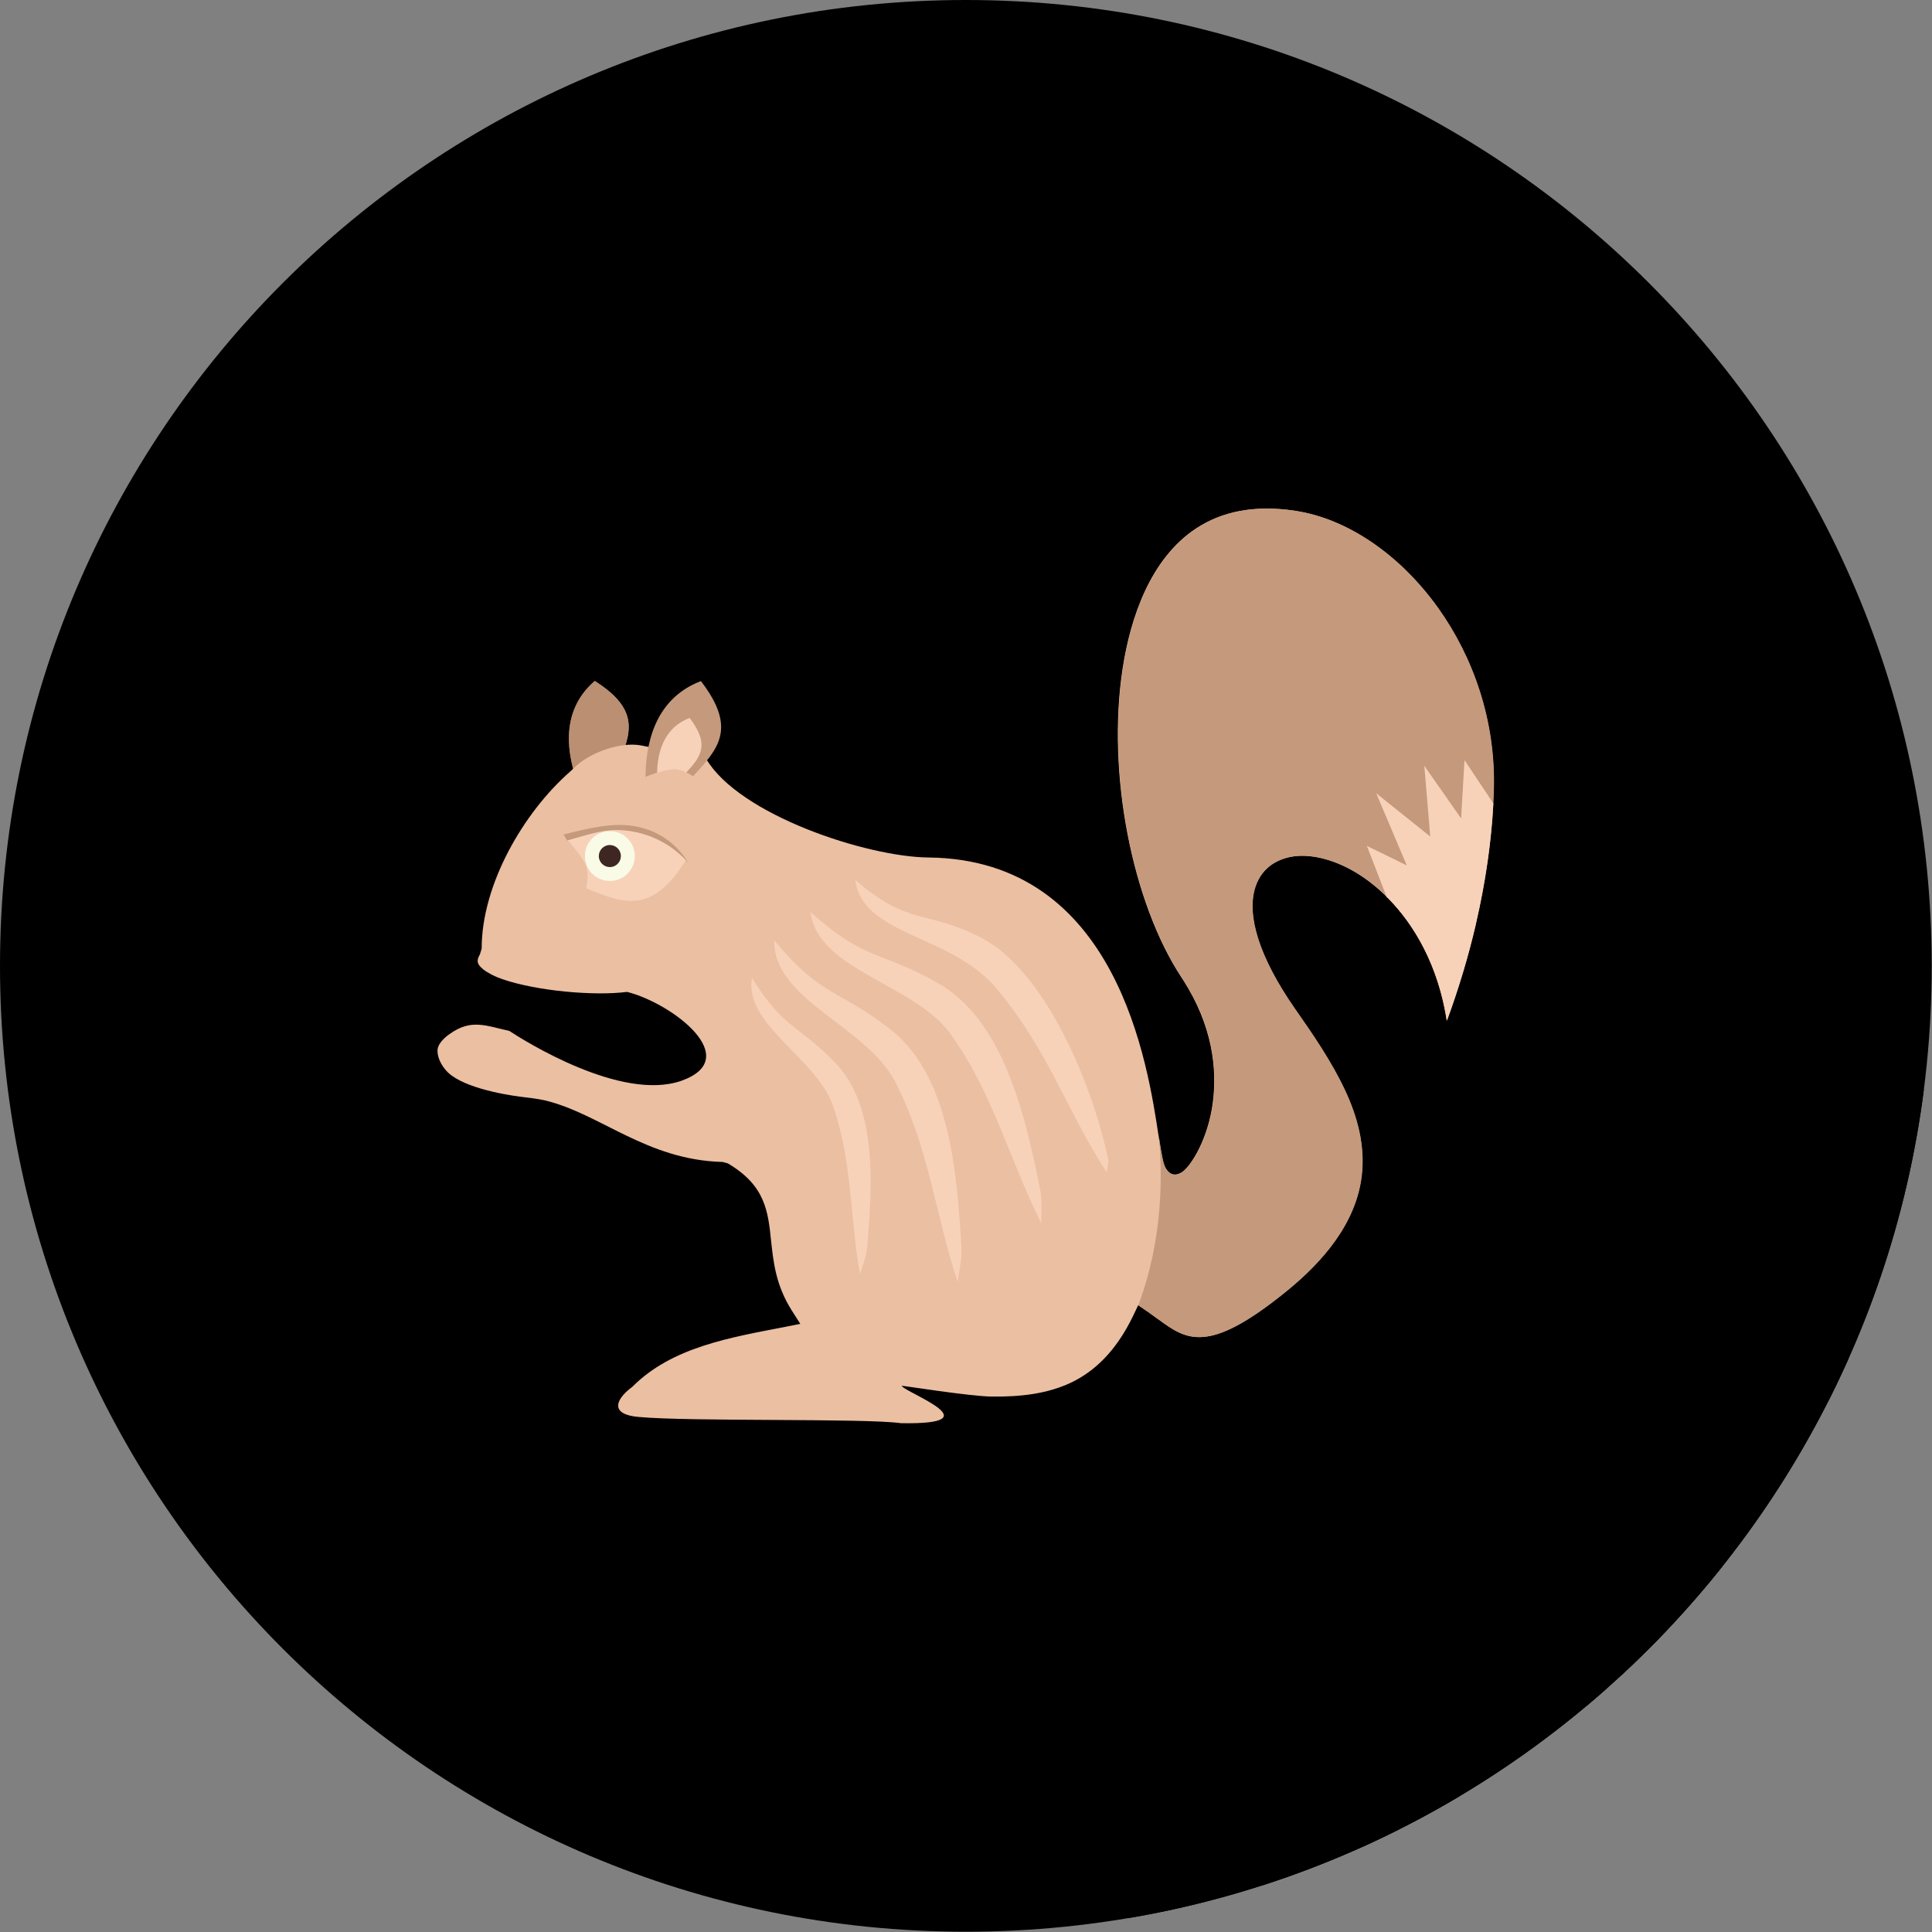 <?xml version="1.0" encoding="UTF-8"?>
<!DOCTYPE svg PUBLIC "-//W3C//DTD SVG 1.1//EN" "http://www.w3.org/Graphics/SVG/1.1/DTD/svg11.dtd">
<!-- Creator: CorelDRAW -->
<svg xmlns="http://www.w3.org/2000/svg" xml:space="preserve" width="6.827in" height="6.827in" style="shape-rendering:geometricPrecision; text-rendering:geometricPrecision; image-rendering:optimizeQuality; fill-rule:evenodd; clip-rule:evenodd"
viewBox="0 0 6.827 6.827"
 xmlns:xlink="http://www.w3.org/1999/xlink">
 <rect x="0" y="0" width="6.827" height="6.827" fill="#808080" stroke="none"/>
 <defs>
  <style type="text/css">
   <![CDATA[
    .fil2 {fill:none}
    .fil1 {fill:#00000000}
    .fil0 {fill:#00000000}
    .fil8 {fill:#3E2723}
    .fil4 {fill:#BA8F72}
    .fil3 {fill:#C4997C}
    .fil5 {fill:#EBBFA1}
    .fil6 {fill:#F7D2B9}
    .fil7 {fill:#F9FBE7}
   ]]>
  </style>
   <clipPath id="id0">
    <path d="M3.413 -3.93701e-006c1.885,0 3.413,1.528 3.413,3.413 0,1.885 -1.528,3.413 -3.413,3.413 -1.885,0 -3.413,-1.528 -3.413,-3.413 0,-1.885 1.528,-3.413 3.413,-3.413z"/>
   </clipPath>
 </defs>
 <g id="Layer_x0020_1">
  <path class="fil0" d="M3.413 -3.93701e-006c1.885,0 3.413,1.528 3.413,3.413 0,1.885 -1.528,3.413 -3.413,3.413 -1.885,0 -3.413,-1.528 -3.413,-3.413 0,-1.885 1.528,-3.413 3.413,-3.413z"/>
  <g style="clip-path:url(#id0)">
   <g id="_637657600">
    <g>
     <polygon id="_6545371041" class="fil1" points="5.03,2.082 8.816,5.868 8.829,5.884 8.843,5.901 8.856,5.918 8.868,5.935 5.082,2.149 5.069,2.131 5.056,2.114 5.043,2.098 "/>
     <polygon id="_654536864" class="fil1" points="5.082,2.149 8.868,5.935 8.88,5.952 8.891,5.968 8.902,5.985 8.913,6.003 8.924,6.02 8.934,6.038 8.944,6.057 8.953,6.075 8.962,6.094 8.971,6.113 8.98,6.132 8.988,6.151 8.996,6.171 9.003,6.191 9.01,6.211 9.017,6.231 9.023,6.251 9.029,6.272 9.034,6.293 9.04,6.314 9.044,6.335 9.048,6.356 9.052,6.378 9.056,6.399 9.059,6.421 9.061,6.443 9.063,6.465 9.065,6.488 9.066,6.51 9.066,6.532 9.066,6.555 9.066,6.578 5.28,2.791 5.28,2.769 5.28,2.746 5.279,2.724 5.278,2.701 5.277,2.679 5.275,2.657 5.272,2.635 5.269,2.613 5.266,2.591 5.262,2.57 5.258,2.549 5.253,2.527 5.248,2.506 5.243,2.486 5.237,2.465 5.23,2.445 5.224,2.424 5.217,2.404 5.209,2.384 5.201,2.365 5.193,2.345 5.185,2.326 5.176,2.307 5.167,2.289 5.157,2.27 5.147,2.252 5.137,2.234 5.127,2.217 5.116,2.199 5.105,2.182 5.094,2.165 "/>
     <polygon id="_654540272" class="fil1" points="5.28,2.791 9.066,6.578 9.066,6.581 9.066,6.583 9.066,6.586 9.065,6.589 9.065,6.592 9.065,6.595 9.065,6.598 9.065,6.601 9.065,6.604 9.065,6.607 9.065,6.61 9.064,6.613 9.064,6.615 9.064,6.618 9.064,6.621 9.064,6.624 5.278,2.838 5.278,2.835 5.278,2.832 5.278,2.829 5.278,2.826 5.278,2.823 5.278,2.82 5.279,2.818 5.279,2.815 5.279,2.812 5.279,2.809 5.279,2.806 5.279,2.803 5.279,2.8 5.279,2.797 5.279,2.794 "/>
     <polygon id="_654540560" class="fil1" points="5.278,2.838 9.064,6.624 9.063,6.637 9.062,6.649 9.062,6.662 9.061,6.675 9.06,6.688 9.059,6.7 9.057,6.713 9.056,6.726 9.055,6.739 9.053,6.753 9.052,6.766 9.05,6.779 9.049,6.792 9.047,6.806 9.045,6.819 9.043,6.833 9.041,6.846 9.039,6.86 9.037,6.874 9.035,6.887 9.032,6.901 9.03,6.915 9.027,6.929 9.025,6.943 9.022,6.957 9.019,6.971 9.016,6.985 9.013,6.999 9.01,7.014 9.007,7.028 9.004,7.042 9.001,7.057 5.214,3.27 5.218,3.256 5.221,3.242 5.224,3.227 5.227,3.213 5.23,3.199 5.233,3.185 5.236,3.171 5.239,3.157 5.241,3.143 5.244,3.129 5.246,3.115 5.248,3.101 5.251,3.087 5.253,3.074 5.255,3.06 5.257,3.046 5.259,3.033 5.261,3.019 5.262,3.006 5.264,2.993 5.266,2.979 5.267,2.966 5.269,2.953 5.27,2.94 5.271,2.927 5.272,2.914 5.273,2.901 5.274,2.888 5.275,2.876 5.276,2.863 5.277,2.851 "/>
     <polygon id="_654540608" class="fil1" points="4.902,3.171 8.689,6.957 8.683,6.951 8.676,6.945 8.67,6.939 8.664,6.934 8.657,6.928 8.651,6.923 8.645,6.917 8.638,6.912 8.632,6.907 8.625,6.902 8.619,6.897 8.612,6.893 8.606,6.888 8.599,6.884 8.593,6.879 8.586,6.875 4.8,3.089 4.807,3.093 4.813,3.097 4.82,3.102 4.826,3.106 4.833,3.111 4.839,3.116 4.845,3.121 4.852,3.126 4.858,3.131 4.865,3.136 4.871,3.142 4.877,3.147 4.884,3.153 4.89,3.159 4.896,3.165 "/>
     <polygon id="_654541088" class="fil1" points="4.929,3.2 8.716,6.986 8.707,6.976 8.698,6.967 8.689,6.957 4.902,3.171 4.912,3.18 4.921,3.19 "/>
     <polygon id="_654540872" class="fil1" points="4.8,3.089 8.586,6.875 8.579,6.871 8.572,6.866 8.565,6.862 8.557,6.858 8.55,6.855 8.543,6.851 8.536,6.847 8.529,6.844 8.521,6.841 8.514,6.838 8.507,6.835 8.5,6.832 8.493,6.83 8.486,6.827 8.479,6.825 8.472,6.823 8.465,6.821 8.458,6.82 8.451,6.818 8.444,6.817 8.437,6.815 8.431,6.814 8.424,6.813 8.417,6.813 8.411,6.812 8.404,6.812 8.398,6.811 8.391,6.811 8.385,6.811 8.379,6.811 8.373,6.812 8.367,6.812 4.58,3.026 4.586,3.025 4.593,3.025 4.599,3.025 4.605,3.025 4.611,3.025 4.618,3.025 4.624,3.026 4.631,3.026 4.638,3.027 4.644,3.028 4.651,3.029 4.658,3.03 4.665,3.032 4.672,3.033 4.678,3.035 4.685,3.037 4.692,3.039 4.699,3.041 4.707,3.044 4.714,3.046 4.721,3.049 4.728,3.052 4.735,3.055 4.742,3.058 4.749,3.061 4.757,3.065 4.764,3.068 4.771,3.072 4.778,3.076 4.786,3.08 4.793,3.084 "/>
     <polygon id="_654540896" class="fil1" points="4.58,3.026 8.367,6.812 8.36,6.813 8.353,6.814 8.347,6.815 8.34,6.817 8.334,6.818 8.328,6.82 8.322,6.822 8.316,6.824 8.31,6.826 8.304,6.829 8.299,6.831 8.293,6.834 8.288,6.837 8.283,6.841 8.278,6.844 8.273,6.848 8.269,6.852 8.264,6.856 8.26,6.86 8.256,6.864 8.252,6.869 8.248,6.874 8.244,6.879 8.241,6.884 8.238,6.89 8.234,6.895 8.232,6.901 8.229,6.907 8.226,6.913 8.224,6.92 8.222,6.926 8.22,6.933 4.434,3.147 4.436,3.14 4.438,3.133 4.44,3.127 4.443,3.121 4.445,3.115 4.448,3.109 4.451,3.103 4.455,3.098 4.458,3.093 4.462,3.088 4.465,3.083 4.469,3.078 4.474,3.074 4.478,3.069 4.482,3.065 4.487,3.062 4.492,3.058 4.497,3.054 4.502,3.051 4.507,3.048 4.513,3.045 4.518,3.042 4.524,3.04 4.53,3.038 4.536,3.035 4.542,3.034 4.548,3.032 4.554,3.03 4.56,3.029 4.567,3.028 4.574,3.027 "/>
     <polygon id="_654541112" class="fil1" points="5.214,3.27 9.001,7.057 8.998,7.067 8.996,7.077 8.993,7.087 8.991,7.098 8.988,7.108 8.985,7.118 8.983,7.128 8.98,7.139 8.977,7.149 8.974,7.16 8.972,7.17 8.969,7.18 8.966,7.191 8.963,7.201 8.96,7.212 8.956,7.222 8.953,7.233 8.95,7.243 8.947,7.254 8.943,7.265 8.94,7.275 8.937,7.286 8.933,7.296 8.93,7.307 8.926,7.318 8.922,7.328 8.919,7.339 8.915,7.35 8.911,7.361 8.907,7.371 8.903,7.382 8.899,7.393 5.113,3.607 5.117,3.596 5.121,3.585 5.125,3.574 5.129,3.564 5.132,3.553 5.136,3.542 5.14,3.532 5.143,3.521 5.147,3.51 5.15,3.5 5.154,3.489 5.157,3.478 5.16,3.468 5.164,3.457 5.167,3.447 5.17,3.436 5.173,3.426 5.176,3.415 5.179,3.405 5.182,3.394 5.185,3.384 5.188,3.373 5.191,3.363 5.194,3.353 5.197,3.342 5.199,3.332 5.202,3.322 5.204,3.311 5.207,3.301 5.21,3.291 5.212,3.281 "/>
     <polygon id="_654541424" class="fil1" points="4.434,3.147 8.22,6.933 8.218,6.941 8.216,6.95 8.215,6.959 8.214,6.969 8.213,6.978 8.213,6.988 8.213,6.999 8.214,7.009 8.215,7.02 8.216,7.031 8.218,7.043 8.22,7.054 8.223,7.067 8.226,7.079 8.229,7.092 8.233,7.105 8.238,7.118 8.243,7.132 8.248,7.145 8.254,7.16 8.26,7.174 8.267,7.189 8.274,7.204 8.282,7.22 8.291,7.235 8.3,7.251 8.309,7.268 8.319,7.284 8.33,7.301 8.341,7.318 8.352,7.336 8.365,7.354 4.578,3.567 4.566,3.55 4.554,3.532 4.543,3.515 4.533,3.498 4.523,3.481 4.513,3.465 4.504,3.449 4.496,3.433 4.488,3.418 4.481,3.403 4.474,3.388 4.468,3.373 4.462,3.359 4.456,3.345 4.451,3.332 4.447,3.318 4.443,3.305 4.44,3.293 4.436,3.28 4.434,3.268 4.432,3.256 4.43,3.245 4.428,3.234 4.428,3.223 4.427,3.212 4.427,3.202 4.427,3.192 4.428,3.182 4.429,3.173 4.43,3.164 4.432,3.155 "/>
     <polygon id="_654541352" class="fil1" points="4.578,3.567 8.365,7.354 8.37,7.362 8.376,7.37 8.382,7.378 8.388,7.387 8.393,7.395 8.399,7.404 8.405,7.412 8.411,7.421 8.417,7.429 8.423,7.438 8.428,7.446 8.434,7.455 8.44,7.464 8.446,7.473 8.451,7.481 8.457,7.49 8.463,7.499 8.468,7.508 8.474,7.517 8.479,7.526 8.485,7.535 8.49,7.544 8.495,7.553 8.5,7.562 8.506,7.572 8.511,7.581 8.516,7.59 8.52,7.599 8.525,7.609 8.53,7.618 8.534,7.627 8.539,7.637 4.753,3.85 4.748,3.841 4.744,3.832 4.739,3.822 4.734,3.813 4.729,3.804 4.724,3.794 4.719,3.785 4.714,3.776 4.709,3.767 4.704,3.758 4.698,3.749 4.693,3.74 4.687,3.731 4.682,3.722 4.676,3.713 4.671,3.704 4.665,3.695 4.659,3.686 4.654,3.678 4.648,3.669 4.642,3.66 4.636,3.651 4.63,3.643 4.625,3.634 4.619,3.626 4.613,3.617 4.607,3.609 4.601,3.6 4.596,3.592 4.59,3.584 4.584,3.576 "/>
     <polygon id="_654541376" class="fil1" points="4.753,3.85 8.539,7.637 8.543,7.646 8.547,7.655 8.551,7.664 8.555,7.673 8.559,7.683 8.563,7.692 8.566,7.701 8.569,7.711 8.573,7.72 8.576,7.729 8.579,7.739 8.581,7.748 8.584,7.758 8.587,7.767 8.589,7.777 8.591,7.787 8.593,7.796 8.595,7.806 8.596,7.816 8.598,7.825 8.599,7.835 8.6,7.845 8.601,7.855 8.601,7.864 8.602,7.874 8.602,7.884 8.602,7.894 8.602,7.904 8.601,7.914 8.601,7.924 8.6,7.934 8.599,7.944 4.813,4.158 4.814,4.148 4.815,4.138 4.815,4.128 4.816,4.118 4.816,4.108 4.816,4.098 4.816,4.088 4.815,4.078 4.815,4.068 4.814,4.059 4.813,4.049 4.811,4.039 4.81,4.029 4.808,4.02 4.807,4.01 4.805,4 4.803,3.991 4.8,3.981 4.798,3.972 4.795,3.962 4.792,3.953 4.789,3.943 4.786,3.934 4.783,3.924 4.78,3.915 4.776,3.906 4.773,3.896 4.769,3.887 4.765,3.878 4.761,3.869 4.757,3.859 "/>
     <polygon id="_654541232" class="fil1" points="2.477,2.407 6.263,6.194 6.272,6.206 6.281,6.218 6.289,6.23 6.296,6.241 6.302,6.252 6.308,6.263 6.313,6.273 6.318,6.283 6.322,6.293 6.325,6.303 6.328,6.312 6.33,6.321 6.332,6.33 6.333,6.339 6.334,6.348 6.334,6.356 6.334,6.364 6.333,6.372 6.332,6.38 6.331,6.387 6.329,6.395 6.326,6.402 6.324,6.41 6.321,6.417 6.317,6.424 6.314,6.431 6.31,6.438 6.305,6.445 6.301,6.452 6.296,6.459 6.291,6.465 6.286,6.472 2.499,2.686 2.505,2.679 2.51,2.672 2.514,2.665 2.519,2.659 2.523,2.652 2.527,2.645 2.531,2.638 2.534,2.631 2.537,2.623 2.54,2.616 2.542,2.609 2.544,2.601 2.546,2.594 2.547,2.586 2.548,2.578 2.548,2.57 2.548,2.561 2.547,2.553 2.546,2.544 2.544,2.535 2.542,2.526 2.539,2.517 2.536,2.507 2.532,2.497 2.527,2.487 2.522,2.476 2.516,2.466 2.509,2.455 2.502,2.443 2.494,2.432 2.486,2.42 "/>
     <polygon id="_654541328" class="fil1" points="2.169,2.458 5.955,6.244 5.962,6.251 5.968,6.258 5.974,6.265 5.98,6.272 5.985,6.279 5.989,6.286 5.993,6.293 5.996,6.3 5.999,6.307 6.002,6.314 6.004,6.321 6.006,6.327 6.007,6.334 6.008,6.341 6.008,6.348 6.009,6.355 6.008,6.362 6.008,6.369 6.007,6.376 6.006,6.383 6.005,6.39 6.003,6.397 6.002,6.404 6,6.412 5.998,6.419 2.211,2.633 2.213,2.625 2.215,2.618 2.217,2.611 2.219,2.604 2.22,2.597 2.221,2.59 2.222,2.583 2.222,2.576 2.222,2.569 2.222,2.562 2.222,2.555 2.221,2.548 2.219,2.541 2.218,2.534 2.216,2.527 2.213,2.52 2.21,2.514 2.207,2.507 2.203,2.5 2.198,2.493 2.193,2.486 2.188,2.479 2.182,2.472 2.176,2.465 "/>
     <polygon id="_654540848" class="fil1" points="4.094,4.662 7.88,8.448 7.876,8.445 7.872,8.442 7.867,8.439 7.863,8.436 7.858,8.433 7.854,8.429 7.849,8.426 7.845,8.423 7.841,8.42 7.836,8.417 7.832,8.414 7.827,8.411 7.823,8.408 7.818,8.405 7.814,8.402 7.809,8.399 4.023,4.612 4.028,4.615 4.032,4.619 4.037,4.622 4.041,4.625 4.045,4.628 4.05,4.631 4.054,4.634 4.059,4.637 4.063,4.64 4.068,4.643 4.072,4.646 4.076,4.649 4.081,4.653 4.085,4.656 4.09,4.659 "/>
     <polygon id="_654540992" class="fil1" points="4.023,4.612 7.809,8.399 7.809,8.399 4.023,4.613 "/>
     <polygon id="_654541544" class="fil1" points="4.023,4.613 7.809,8.399 7.79,8.438 4.004,4.652 "/>
     <polygon id="_654541736" class="fil1" points="4.004,4.652 7.79,8.438 7.784,8.45 7.779,8.461 7.773,8.471 7.767,8.482 7.761,8.492 7.755,8.502 7.749,8.512 7.742,8.521 7.736,8.53 7.73,8.539 7.723,8.547 7.717,8.556 7.71,8.564 7.703,8.571 7.696,8.579 7.69,8.586 7.683,8.593 7.676,8.6 7.669,8.607 7.662,8.613 7.654,8.619 7.647,8.625 7.64,8.631 7.632,8.636 7.625,8.641 7.617,8.646 7.61,8.651 7.602,8.656 7.595,8.66 7.587,8.664 7.579,8.668 7.571,8.672 3.785,4.886 3.793,4.882 3.801,4.878 3.808,4.874 3.816,4.869 3.824,4.865 3.831,4.86 3.839,4.855 3.846,4.85 3.854,4.844 3.861,4.839 3.868,4.833 3.875,4.827 3.882,4.82 3.889,4.814 3.896,4.807 3.903,4.8 3.91,4.793 3.917,4.785 3.924,4.777 3.93,4.769 3.937,4.761 3.943,4.753 3.95,4.744 3.956,4.735 3.962,4.725 3.969,4.716 3.975,4.706 3.981,4.696 3.987,4.685 3.992,4.674 3.998,4.663 "/>
     <polygon id="_654541448" class="fil1" points="2.433,3.623 6.22,7.41 6.207,7.398 6.193,7.387 6.179,7.376 6.164,7.365 6.148,7.355 6.132,7.345 6.116,7.336 6.1,7.328 6.083,7.32 6.067,7.312 6.05,7.305 6.034,7.299 6.018,7.294 6.003,7.29 2.217,3.504 2.232,3.508 2.248,3.513 2.264,3.519 2.28,3.526 2.297,3.533 2.313,3.541 2.33,3.55 2.346,3.559 2.362,3.569 2.377,3.579 2.392,3.59 2.407,3.601 2.421,3.612 "/>
     <polygon id="_654542096" class="fil1" points="2.217,3.504 6.003,7.29 5.992,7.291 5.98,7.292 5.968,7.293 5.956,7.294 5.943,7.295 5.93,7.295 5.916,7.295 5.902,7.295 5.888,7.295 5.874,7.295 5.859,7.294 5.845,7.293 5.83,7.293 5.815,7.292 5.8,7.29 5.785,7.289 5.769,7.287 5.754,7.286 5.739,7.284 5.724,7.282 5.709,7.28 5.695,7.277 5.68,7.275 5.666,7.272 5.652,7.269 5.638,7.266 5.624,7.263 5.611,7.26 5.598,7.256 5.585,7.253 5.573,7.249 5.562,7.245 1.775,3.459 1.787,3.463 1.799,3.466 1.812,3.47 1.825,3.474 1.838,3.477 1.851,3.48 1.865,3.483 1.879,3.486 1.894,3.488 1.908,3.491 1.923,3.493 1.938,3.496 1.953,3.498 1.968,3.499 1.983,3.501 1.998,3.503 2.013,3.504 2.028,3.505 2.043,3.506 2.058,3.507 2.073,3.508 2.088,3.508 2.102,3.509 2.116,3.509 2.13,3.509 2.143,3.509 2.157,3.508 2.169,3.508 2.182,3.507 2.194,3.506 2.206,3.505 "/>
     <polygon id="_654541832" class="fil1" points="2.572,4.11 6.359,7.896 6.34,7.891 2.554,4.105 "/>
     <polygon id="_654541856" class="fil1" points="1.775,3.459 5.562,7.245 5.557,7.243 5.552,7.242 5.547,7.24 5.543,7.238 5.538,7.236 5.533,7.234 5.529,7.232 5.525,7.23 5.52,7.228 5.516,7.225 5.512,7.223 5.508,7.221 5.504,7.218 5.5,7.216 5.497,7.213 5.494,7.211 1.707,3.424 1.711,3.427 1.714,3.43 1.718,3.432 1.722,3.434 1.726,3.437 1.73,3.439 1.734,3.441 1.738,3.444 1.743,3.446 1.747,3.448 1.752,3.45 1.756,3.452 1.761,3.454 1.766,3.455 1.771,3.457 "/>
     <polygon id="_654542048" class="fil1" points="2.635,4.155 6.421,7.942 6.412,7.934 6.403,7.926 6.393,7.919 6.382,7.911 6.371,7.904 6.359,7.896 2.572,4.11 2.584,4.117 2.596,4.125 2.606,4.132 2.616,4.14 2.626,4.148 "/>
     <polygon id="_654541784" class="fil1" points="1.707,3.424 5.494,7.211 5.489,7.207 1.703,3.421 "/>
     <polygon id="_654541904" class="fil1" points="1.836,3.874 5.623,7.66 5.617,7.66 5.61,7.659 5.603,7.658 5.596,7.657 5.588,7.655 5.58,7.654 5.572,7.653 5.563,7.651 5.554,7.649 5.545,7.647 5.535,7.645 5.526,7.643 5.516,7.641 5.506,7.638 5.497,7.636 5.487,7.633 5.477,7.63 5.467,7.627 5.458,7.624 5.449,7.62 5.439,7.617 5.43,7.613 5.422,7.609 5.413,7.605 5.405,7.601 5.397,7.596 5.39,7.592 5.383,7.587 5.377,7.582 5.371,7.577 1.585,3.79 1.591,3.796 1.597,3.8 1.604,3.805 1.611,3.81 1.619,3.814 1.627,3.819 1.635,3.823 1.644,3.827 1.653,3.83 1.662,3.834 1.672,3.837 1.681,3.84 1.691,3.844 1.701,3.847 1.71,3.849 1.72,3.852 1.73,3.854 1.739,3.857 1.749,3.859 1.758,3.861 1.768,3.863 1.776,3.865 1.785,3.866 1.794,3.868 1.802,3.869 1.81,3.87 1.817,3.871 1.824,3.872 1.83,3.873 "/>
     <polygon id="_654541472" class="fil1" points="2.554,4.105 6.34,7.891 6.315,7.89 6.291,7.888 6.267,7.885 6.244,7.882 6.221,7.878 6.199,7.873 6.177,7.867 6.156,7.861 6.135,7.854 6.115,7.847 6.094,7.84 6.075,7.832 6.055,7.824 6.036,7.815 6.017,7.806 5.999,7.798 5.98,7.789 5.962,7.779 5.944,7.77 5.926,7.761 5.908,7.752 5.89,7.744 5.872,7.735 5.855,7.726 5.837,7.718 5.819,7.711 5.802,7.703 5.784,7.696 5.766,7.69 5.748,7.684 5.729,7.678 5.711,7.674 5.706,7.673 5.702,7.672 5.697,7.671 5.692,7.67 5.687,7.669 5.682,7.668 5.676,7.667 5.671,7.667 5.665,7.666 5.659,7.665 5.654,7.664 5.648,7.663 5.642,7.663 5.635,7.662 5.629,7.661 5.623,7.66 1.836,3.874 1.843,3.875 1.849,3.876 1.855,3.876 1.861,3.877 1.867,3.878 1.873,3.879 1.879,3.879 1.885,3.88 1.89,3.881 1.895,3.882 1.901,3.883 1.906,3.884 1.911,3.884 1.915,3.885 1.92,3.886 1.925,3.887 1.943,3.892 1.961,3.897 1.979,3.903 1.997,3.91 2.015,3.917 2.033,3.924 2.051,3.932 2.069,3.94 2.086,3.949 2.104,3.957 2.122,3.966 2.14,3.975 2.158,3.984 2.176,3.993 2.194,4.002 2.212,4.011 2.231,4.02 2.25,4.029 2.269,4.037 2.288,4.046 2.308,4.053 2.328,4.061 2.349,4.068 2.37,4.075 2.391,4.081 2.413,4.086 2.435,4.091 2.458,4.096 2.481,4.099 2.505,4.102 2.529,4.104 "/>
     <polygon id="_654542864" class="fil1" points="3.785,4.886 7.571,8.672 7.563,8.676 7.555,8.679 7.547,8.683 7.539,8.686 7.531,8.689 7.523,8.692 7.514,8.694 7.506,8.697 7.497,8.699 7.489,8.702 7.48,8.704 7.472,8.706 7.463,8.707 7.454,8.709 7.446,8.711 7.437,8.712 7.428,8.713 7.419,8.715 7.41,8.716 7.401,8.717 7.393,8.718 7.384,8.718 7.375,8.719 7.365,8.72 7.356,8.72 7.347,8.72 7.338,8.721 7.329,8.721 7.32,8.721 7.311,8.721 7.301,8.721 7.292,8.721 3.506,4.935 3.515,4.935 3.524,4.935 3.534,4.935 3.543,4.935 3.552,4.934 3.561,4.934 3.57,4.934 3.579,4.933 3.588,4.933 3.597,4.932 3.606,4.931 3.615,4.93 3.624,4.929 3.633,4.928 3.642,4.927 3.651,4.926 3.659,4.924 3.668,4.923 3.677,4.921 3.685,4.919 3.694,4.917 3.703,4.915 3.711,4.913 3.72,4.911 3.728,4.908 3.736,4.905 3.745,4.903 3.753,4.9 3.761,4.896 3.769,4.893 3.777,4.889 "/>
     <polygon id="_654542288" class="fil1" points="3.506,4.935 7.292,8.721 7.284,8.721 7.275,8.721 7.265,8.72 7.255,8.719 7.244,8.718 7.232,8.717 7.22,8.716 7.208,8.715 7.195,8.713 7.182,8.712 7.168,8.71 7.155,8.709 7.142,8.707 7.128,8.705 7.115,8.703 7.102,8.701 7.089,8.7 7.076,8.698 7.064,8.696 7.052,8.694 7.041,8.693 7.03,8.691 7.02,8.69 7.011,8.689 7.003,8.687 6.995,8.686 6.989,8.685 6.983,8.685 6.979,8.684 6.975,8.684 6.974,8.683 6.973,8.683 6.975,8.686 3.189,4.9 3.187,4.897 3.187,4.897 3.189,4.897 3.192,4.898 3.197,4.898 3.202,4.899 3.209,4.9 3.216,4.901 3.225,4.902 3.234,4.904 3.244,4.905 3.254,4.907 3.266,4.908 3.277,4.91 3.29,4.912 3.302,4.913 3.315,4.915 3.328,4.917 3.342,4.919 3.355,4.921 3.369,4.922 3.382,4.924 3.395,4.926 3.409,4.927 3.421,4.928 3.434,4.93 3.446,4.931 3.458,4.932 3.469,4.933 3.479,4.934 3.489,4.934 3.498,4.935 "/>
     <polygon id="_654542384" class="fil1" points="3.322,4.98 7.109,8.766 7.114,8.772 7.119,8.777 7.121,8.782 7.122,8.787 7.122,8.792 7.119,8.796 7.113,8.8 7.106,8.804 7.096,8.807 7.083,8.81 7.067,8.812 7.048,8.814 7.026,8.815 7.001,8.815 6.971,8.815 3.185,5.029 3.214,5.029 3.24,5.029 3.262,5.027 3.281,5.026 3.297,5.024 3.31,5.021 3.32,5.018 3.327,5.014 3.332,5.01 3.335,5.006 3.336,5.001 3.335,4.996 3.332,4.991 3.328,4.985 "/>
     <polygon id="_654542408" class="fil1" points="3.185,5.029 6.971,8.815 6.958,8.813 6.941,8.812 6.923,8.811 6.901,8.809 6.878,8.808 6.853,8.808 6.826,8.807 6.797,8.806 6.767,8.806 6.736,8.805 6.703,8.805 6.669,8.804 6.635,8.804 6.6,8.804 6.564,8.803 6.528,8.803 6.492,8.803 6.456,8.803 6.42,8.803 6.385,8.802 6.349,8.802 6.315,8.802 6.281,8.801 6.249,8.801 6.218,8.8 6.187,8.799 6.159,8.799 6.132,8.798 6.107,8.797 6.084,8.795 6.063,8.794 6.044,8.793 6.027,8.79 6.013,8.787 6,8.784 5.99,8.779 5.983,8.774 2.196,4.987 2.204,4.993 2.214,4.997 2.227,5.001 2.241,5.004 2.258,5.006 2.277,5.008 2.298,5.009 2.321,5.01 2.346,5.011 2.373,5.012 2.401,5.013 2.431,5.014 2.463,5.014 2.495,5.015 2.529,5.015 2.563,5.016 2.598,5.016 2.634,5.016 2.67,5.017 2.706,5.017 2.742,5.017 2.778,5.017 2.813,5.017 2.849,5.018 2.883,5.018 2.917,5.018 2.949,5.019 2.981,5.019 3.011,5.02 3.04,5.02 3.067,5.021 3.092,5.022 3.115,5.023 3.136,5.024 3.155,5.026 3.171,5.027 "/>
     <polygon id="_654542648" class="fil1" points="2.499,2.686 6.286,6.472 6.298,6.49 6.312,6.508 6.328,6.526 6.345,6.543 2.559,2.757 2.542,2.74 2.526,2.722 2.512,2.704 "/>
     <polygon id="_654542528" class="fil1" points="3.787,3.238 7.574,7.025 7.604,7.059 7.633,7.094 7.66,7.131 7.684,7.169 7.707,7.208 7.728,7.248 7.747,7.288 7.764,7.329 7.78,7.37 7.794,7.411 7.808,7.451 7.819,7.491 7.83,7.531 7.839,7.569 7.848,7.607 7.855,7.643 7.862,7.677 7.868,7.71 7.873,7.741 7.877,7.77 7.881,7.797 4.095,4.01 4.091,3.984 4.087,3.955 4.081,3.924 4.076,3.891 4.069,3.857 4.061,3.82 4.053,3.783 4.044,3.744 4.033,3.705 4.021,3.665 4.008,3.624 3.994,3.584 3.978,3.543 3.96,3.502 3.941,3.462 3.92,3.422 3.898,3.383 3.873,3.345 3.847,3.308 3.818,3.272 "/>
     <polygon id="_654542552" class="fil1" points="4.546,4.563 8.333,8.349 8.307,8.37 8.283,8.389 8.26,8.406 8.237,8.421 8.216,8.436 8.196,8.449 8.177,8.46 8.159,8.47 8.141,8.479 8.124,8.487 8.109,8.493 8.093,8.499 8.079,8.503 8.065,8.507 8.052,8.509 8.039,8.51 8.027,8.511 8.016,8.511 8.004,8.51 7.994,8.508 7.983,8.506 7.973,8.503 7.963,8.499 7.954,8.495 7.944,8.49 7.935,8.485 7.926,8.48 7.917,8.474 7.908,8.468 7.899,8.462 7.89,8.455 7.88,8.448 4.094,4.662 4.103,4.669 4.112,4.675 4.121,4.682 4.13,4.688 4.14,4.693 4.149,4.699 4.158,4.704 4.167,4.709 4.177,4.713 4.187,4.716 4.197,4.719 4.207,4.722 4.218,4.724 4.229,4.725 4.241,4.725 4.253,4.724 4.266,4.723 4.279,4.72 4.293,4.717 4.307,4.713 4.322,4.707 4.338,4.701 4.355,4.693 4.372,4.684 4.391,4.674 4.41,4.662 4.43,4.649 4.451,4.635 4.473,4.619 4.497,4.602 4.521,4.584 "/>
     <polygon id="_654542600" class="fil1" points="4.095,4.01 7.881,7.797 7.882,7.798 7.882,7.799 7.882,7.801 7.882,7.802 7.882,7.803 7.883,7.805 7.883,7.806 7.883,7.807 4.097,4.021 4.097,4.02 4.096,4.018 4.096,4.017 4.096,4.016 4.096,4.014 4.096,4.013 4.095,4.012 "/>
     <polygon id="_654542768" class="fil1" points="4.097,4.021 7.883,7.807 7.884,7.817 7.886,7.827 7.887,7.836 7.889,7.844 7.89,7.852 7.891,7.86 7.893,7.868 7.894,7.874 7.895,7.881 7.897,7.887 7.898,7.893 7.899,7.898 7.901,7.902 7.903,7.907 7.904,7.91 7.906,7.914 4.12,4.127 4.118,4.124 4.116,4.12 4.115,4.116 4.113,4.111 4.112,4.106 4.11,4.101 4.109,4.095 4.108,4.088 4.106,4.081 4.105,4.074 4.104,4.066 4.102,4.058 4.101,4.049 4.1,4.04 4.098,4.031 "/>
     <polygon id="_654542792" class="fil1" points="4.12,4.127 7.906,7.914 7.909,7.918 7.911,7.922 7.914,7.925 7.917,7.928 4.131,4.142 4.128,4.139 4.125,4.136 4.122,4.132 "/>
     <polygon id="_654542264" class="fil1" points="4.813,4.158 8.599,7.944 8.597,7.959 8.594,7.975 8.59,7.99 8.587,8.005 8.582,8.02 8.577,8.035 8.572,8.049 8.566,8.064 8.56,8.078 8.553,8.092 8.546,8.105 8.539,8.119 8.531,8.132 8.523,8.145 8.514,8.158 8.505,8.171 8.496,8.184 8.487,8.196 8.477,8.208 8.467,8.22 8.457,8.232 8.446,8.244 8.436,8.255 8.425,8.266 8.414,8.277 8.402,8.288 8.391,8.299 8.38,8.309 8.368,8.32 8.356,8.33 8.344,8.34 8.333,8.349 4.546,4.563 4.558,4.553 4.57,4.543 4.582,4.533 4.593,4.523 4.605,4.513 4.616,4.502 4.627,4.491 4.638,4.48 4.649,4.469 4.66,4.457 4.67,4.446 4.681,4.434 4.691,4.422 4.7,4.41 4.71,4.397 4.719,4.385 4.728,4.372 4.736,4.359 4.745,4.346 4.752,4.333 4.76,4.319 4.767,4.305 4.774,4.291 4.78,4.277 4.786,4.263 4.791,4.249 4.796,4.234 4.8,4.219 4.804,4.204 4.807,4.189 4.81,4.173 "/>
    </g>
    <path id="_637657336" class="fil1" d="M4.577 1.806c0.185,0.028 0.371,0.156 0.505,0.343 0.125,0.175 0.205,0.4 0.197,0.643 -0,0.015 -0.001,0.031 -0.002,0.047 -0.007,0.133 -0.027,0.278 -0.063,0.432 -0.025,0.108 -0.059,0.221 -0.101,0.336 -0.03,-0.192 -0.113,-0.338 -0.211,-0.436 -0.033,-0.033 -0.068,-0.06 -0.102,-0.082 -0.077,-0.048 -0.155,-0.069 -0.22,-0.063 -0.072,0.007 -0.127,0.047 -0.147,0.121 -0.023,0.089 0.011,0.229 0.145,0.421 0.061,0.087 0.127,0.183 0.174,0.283 0.046,0.097 0.073,0.2 0.06,0.307 -0.021,0.168 -0.14,0.303 -0.266,0.406 -0.278,0.226 -0.354,0.171 -0.452,0.099 -0.023,-0.017 -0.047,-0.033 -0.071,-0.05l-0 0.001 -0.019 0.039c-0.06,0.123 -0.135,0.194 -0.219,0.234 -0.085,0.04 -0.181,0.05 -0.279,0.049 -0.082,-0.001 -0.32,-0.039 -0.319,-0.038 0.014,0.024 0.33,0.138 -0.002,0.132 -0.131,-0.019 -0.742,-0.005 -0.927,-0.022 -0.097,-0.009 -0.089,-0.058 -0.022,-0.107 0.139,-0.14 0.347,-0.174 0.538,-0.211l0.055 -0.011 -0.03 -0.047c-0.057,-0.09 -0.066,-0.172 -0.073,-0.244 -0.011,-0.108 -0.021,-0.199 -0.153,-0.276l-0.018 -0.005c-0.27,-0.007 -0.431,-0.171 -0.63,-0.218 -0.023,-0.005 -0.054,-0.009 -0.088,-0.013 -0.061,-0.007 -0.214,-0.035 -0.262,-0.095 -0.015,-0.019 -0.027,-0.043 -0.028,-0.064 -0.001,-0.025 0.026,-0.049 0.044,-0.063 0.075,-0.053 0.125,-0.029 0.21,-0.01 0.05,0.033 0.394,0.251 0.608,0.176 0.223,-0.079 -0.031,-0.273 -0.192,-0.314 -0.116,0.015 -0.32,-0.003 -0.441,-0.045 -0.026,-0.009 -0.051,-0.02 -0.068,-0.035 -0.012,-0.01 -0.02,-0.02 -0.019,-0.031 0,-0.006 0.003,-0.013 0.008,-0.022l0.006 -0.02c0,-0.229 0.149,-0.482 0.312,-0.625l0.012 -0.01c-0.023,-0.087 -0.033,-0.215 0.076,-0.31 0.127,0.08 0.134,0.149 0.11,0.226 0.019,-0.002 0.038,-0.002 0.054,0.002l0.026 0.005c0.018,-0.088 0.065,-0.186 0.185,-0.232 0.103,0.133 0.08,0.206 0.023,0.278 0.121,0.197 0.567,0.342 0.783,0.344 0.658,0.007 0.772,0.71 0.813,0.98 0.001,0.004 0.001,0.007 0.002,0.011 0.008,0.054 0.013,0.09 0.023,0.106 0.014,0.024 0.033,0.031 0.057,0.016l0.003 -0.002 -4.72441e-005 -7.08661e-005c0.028,-0.018 0.084,-0.102 0.104,-0.221 0.02,-0.115 0.01,-0.266 -0.084,-0.429 -0.007,-0.012 -0.014,-0.024 -0.023,-0.037 -0.174,-0.265 -0.265,-0.722 -0.208,-1.092 0.028,-0.182 0.099,-0.389 0.26,-0.495 0.09,-0.059 0.205,-0.084 0.349,-0.062z"/>
   </g>
  </g>
  <path class="fil2" d="M3.413 -3.93701e-006c1.885,0 3.413,1.528 3.413,3.413 0,1.885 -1.528,3.413 -3.413,3.413 -1.885,0 -3.413,-1.528 -3.413,-3.413 0,-1.885 1.528,-3.413 3.413,-3.413z"/>
  <path class="fil3" d="M2.101 2.406c0.165,0.104 0.127,0.188 0.082,0.299 0,0 -0.043,-0.012 -0.072,0.002 -0.03,0.014 -0.072,0.053 -0.072,0.053 -0.029,-0.082 -0.067,-0.241 0.062,-0.353z"/>
  <path class="fil4" d="M2.101 2.406c0.165,0.104 0.127,0.188 0.082,0.299 0,0 -0.043,-0.012 -0.072,0.002 -0.03,0.014 -0.072,0.053 -0.072,0.053 -0.029,-0.082 -0.067,-0.241 0.062,-0.353z"/>
  <path class="fil5" d="M1.702 3.352l-0.006 0.02c-0.005,0.009 -0.008,0.016 -0.008,0.022 -0.001,0.011 0.007,0.021 0.019,0.031 0.018,0.014 0.042,0.026 0.068,0.035 0.122,0.042 0.325,0.06 0.441,0.045 0.161,0.041 0.414,0.235 0.192,0.314 -0.213,0.075 -0.558,-0.143 -0.608,-0.176 -0.085,-0.019 -0.135,-0.043 -0.21,0.01 -0.019,0.013 -0.046,0.037 -0.044,0.063 0.001,0.022 0.012,0.045 0.028,0.064 0.048,0.06 0.201,0.087 0.262,0.095 0.034,0.004 0.065,0.008 0.088,0.013 0.198,0.047 0.359,0.211 0.63,0.218l0.018 0.005c0.132,0.078 0.142,0.168 0.153,0.276 0.008,0.072 0.016,0.154 0.073,0.244l0.03 0.047 -0.055 0.011c-0.191,0.037 -0.399,0.071 -0.538,0.211 -0.067,0.05 -0.075,0.099 0.022,0.107 0.185,0.017 0.796,0.004 0.927,0.022 0.332,0.006 0.016,-0.107 0.002,-0.132 -0.001,-0.002 0.238,0.037 0.319,0.038 0.099,0.001 0.194,-0.009 0.279,-0.049 0.084,-0.04 0.159,-0.111 0.219,-0.234l0.019 -0.04c0.024,0.016 0.048,0.033 0.071,0.05 0.099,0.072 0.174,0.127 0.452,-0.099 0.127,-0.103 0.245,-0.238 0.266,-0.406 0.013,-0.107 -0.014,-0.21 -0.06,-0.307 -0.047,-0.1 -0.113,-0.196 -0.174,-0.283 -0.134,-0.192 -0.168,-0.332 -0.145,-0.421 0.019,-0.073 0.074,-0.113 0.147,-0.121 0.064,-0.006 0.143,0.015 0.22,0.063 0.137,0.086 0.273,0.26 0.313,0.518 0.042,-0.115 0.076,-0.228 0.101,-0.336 0.04,-0.172 0.061,-0.334 0.065,-0.479 0.007,-0.243 -0.072,-0.468 -0.197,-0.643 -0.134,-0.187 -0.319,-0.315 -0.505,-0.343 -0.144,-0.022 -0.259,0.003 -0.349,0.062 -0.161,0.106 -0.232,0.313 -0.26,0.495 -0.057,0.37 0.034,0.828 0.208,1.092 0.009,0.013 0.016,0.026 0.023,0.037 0.095,0.162 0.104,0.314 0.084,0.429 -0.021,0.119 -0.077,0.203 -0.104,0.221l4.72441e-005 7.08661e-005c-0.001,0.001 -0.002,0.001 -0.003,0.002 -0.024,0.014 -0.043,0.008 -0.057,-0.016 -0.009,-0.016 -0.015,-0.053 -0.023,-0.106 -0.039,-0.261 -0.147,-0.984 -0.814,-0.991 -0.218,-0.002 -0.669,-0.15 -0.786,-0.349 -0.028,-0.048 -0.093,-0.158 -0.139,-0.168 -0.015,-0.003 -0.032,0.019 -0.047,0.092l-0.008 0.036 -0.036 -0.007c-0.073,-0.014 -0.184,0.026 -0.236,0.079l-0.015 0.014c-0.163,0.143 -0.312,0.397 -0.312,0.625z"/>
  <path class="fil6" d="M2.424 3.039c-0.122,0.196 -0.222,0.153 -0.353,0.1 0,0 0.014,-0.051 -0.003,-0.086 -0.017,-0.035 -0.063,-0.085 -0.063,-0.085 0.097,-0.035 0.284,-0.082 0.419,0.07z"/>
  <path class="fil7" d="M2.155 2.937c0.049,0 0.088,0.039 0.088,0.088 0,0.049 -0.039,0.088 -0.088,0.088 -0.049,0 -0.088,-0.039 -0.088,-0.088 0,-0.049 0.039,-0.088 0.088,-0.088z"/>
  <path class="fil8" d="M2.155 2.986c0.021,0 0.039,0.017 0.039,0.039 0,0.021 -0.017,0.039 -0.039,0.039 -0.021,0 -0.039,-0.017 -0.039,-0.039 0,-0.021 0.017,-0.039 0.039,-0.039z"/>
  <path class="fil3" d="M4.094 4.662c0.099,0.072 0.174,0.127 0.452,-0.099 0.127,-0.103 0.245,-0.238 0.266,-0.406 0.013,-0.107 -0.014,-0.21 -0.06,-0.307 -0.047,-0.1 -0.113,-0.196 -0.174,-0.283 -0.134,-0.192 -0.168,-0.332 -0.145,-0.421 0.019,-0.073 0.074,-0.113 0.147,-0.121 0.064,-0.006 0.143,0.015 0.22,0.063 0.137,0.086 0.273,0.26 0.313,0.518 0.042,-0.115 0.076,-0.228 0.101,-0.336 0.04,-0.172 0.061,-0.334 0.065,-0.479 0.007,-0.243 -0.072,-0.468 -0.197,-0.643 -0.134,-0.187 -0.319,-0.315 -0.505,-0.343 -0.144,-0.022 -0.259,0.003 -0.349,0.062 -0.161,0.106 -0.232,0.313 -0.26,0.495 -0.057,0.37 0.034,0.828 0.208,1.092 0.009,0.013 0.016,0.026 0.023,0.037 0.095,0.162 0.104,0.314 0.084,0.429 -0.021,0.119 -0.077,0.203 -0.104,0.221l4.72441e-005 7.08661e-005c-0.001,0.001 -0.002,0.001 -0.003,0.002 -0.024,0.014 -0.043,0.008 -0.057,-0.016 -0.009,-0.016 -0.015,-0.053 -0.023,-0.106 -0.001,-0.003 -0.001,-0.007 -0.002,-0.011 0.014,0.129 0.018,0.365 -0.072,0.603l0 -0.001c0.024,0.016 0.048,0.033 0.071,0.05z"/>
  <path class="fil6" d="M4.902 3.171c0.097,0.097 0.181,0.243 0.211,0.436 0.042,-0.115 0.076,-0.228 0.101,-0.336 0.036,-0.154 0.056,-0.299 0.063,-0.432l-0.102 -0.153 -0.012 0.206 -0.13 -0.186 0.021 0.25 -0.191 -0.153 0.108 0.255 -0.141 -0.069 0.071 0.183z"/>
  <path class="fil3" d="M2.477 2.407c0.129,0.168 0.06,0.24 -0.028,0.336 0,0 -0.039,-0.028 -0.075,-0.025 -0.035,0.003 -0.093,0.027 -0.093,0.027 0.001,-0.095 0.021,-0.271 0.195,-0.338z"/>
  <path class="fil6" d="M2.425 2.73c-0.014,-0.007 -0.033,-0.013 -0.051,-0.011 -0.015,0.001 -0.035,0.007 -0.052,0.012 0.001,-0.057 0.015,-0.156 0.115,-0.194 0.074,0.097 0.037,0.139 -0.013,0.194z"/>
  <path class="fil3" d="M1.99 2.949c0.075,-0.018 0.134,-0.033 0.196,-0.034 0.107,-0.001 0.197,0.049 0.25,0.14 0,0 -0.002,-0.003 -0.002,-0.004 -0.066,-0.076 -0.157,-0.116 -0.252,-0.118 -0.06,-0.001 -0.121,0.022 -0.178,0.037l-0.013 -0.022z"/>
  <path class="fil6" d="M3.021 3.108c0.191,0.167 0.252,0.105 0.447,0.206 0.227,0.118 0.388,0.516 0.442,0.756 0.009,0.039 0.007,0.028 0.001,0.073 -0.141,-0.216 -0.203,-0.425 -0.387,-0.647 -0.164,-0.198 -0.476,-0.186 -0.502,-0.388z"/>
  <path class="fil6" d="M2.864 3.223c0.198,0.177 0.248,0.135 0.452,0.252 0.217,0.124 0.296,0.429 0.345,0.658 0.024,0.114 0.019,0.088 0.019,0.19 -0.112,-0.221 -0.171,-0.461 -0.321,-0.669 -0.129,-0.179 -0.469,-0.224 -0.495,-0.431z"/>
  <path class="fil6" d="M2.736 3.323c0.17,0.204 0.225,0.17 0.411,0.315 0.197,0.154 0.23,0.468 0.246,0.701 0.008,0.116 0.006,0.09 -0.009,0.191 -0.078,-0.235 -0.103,-0.481 -0.221,-0.708 -0.102,-0.196 -0.431,-0.289 -0.427,-0.498z"/>
  <path class="fil6" d="M2.657 3.455c0.114,0.184 0.162,0.163 0.295,0.301 0.141,0.147 0.131,0.404 0.117,0.594 -0.007,0.095 -0.006,0.073 -0.03,0.153 -0.036,-0.199 -0.027,-0.4 -0.096,-0.597 -0.06,-0.17 -0.314,-0.283 -0.286,-0.451z"/>
 </g>
</svg>

